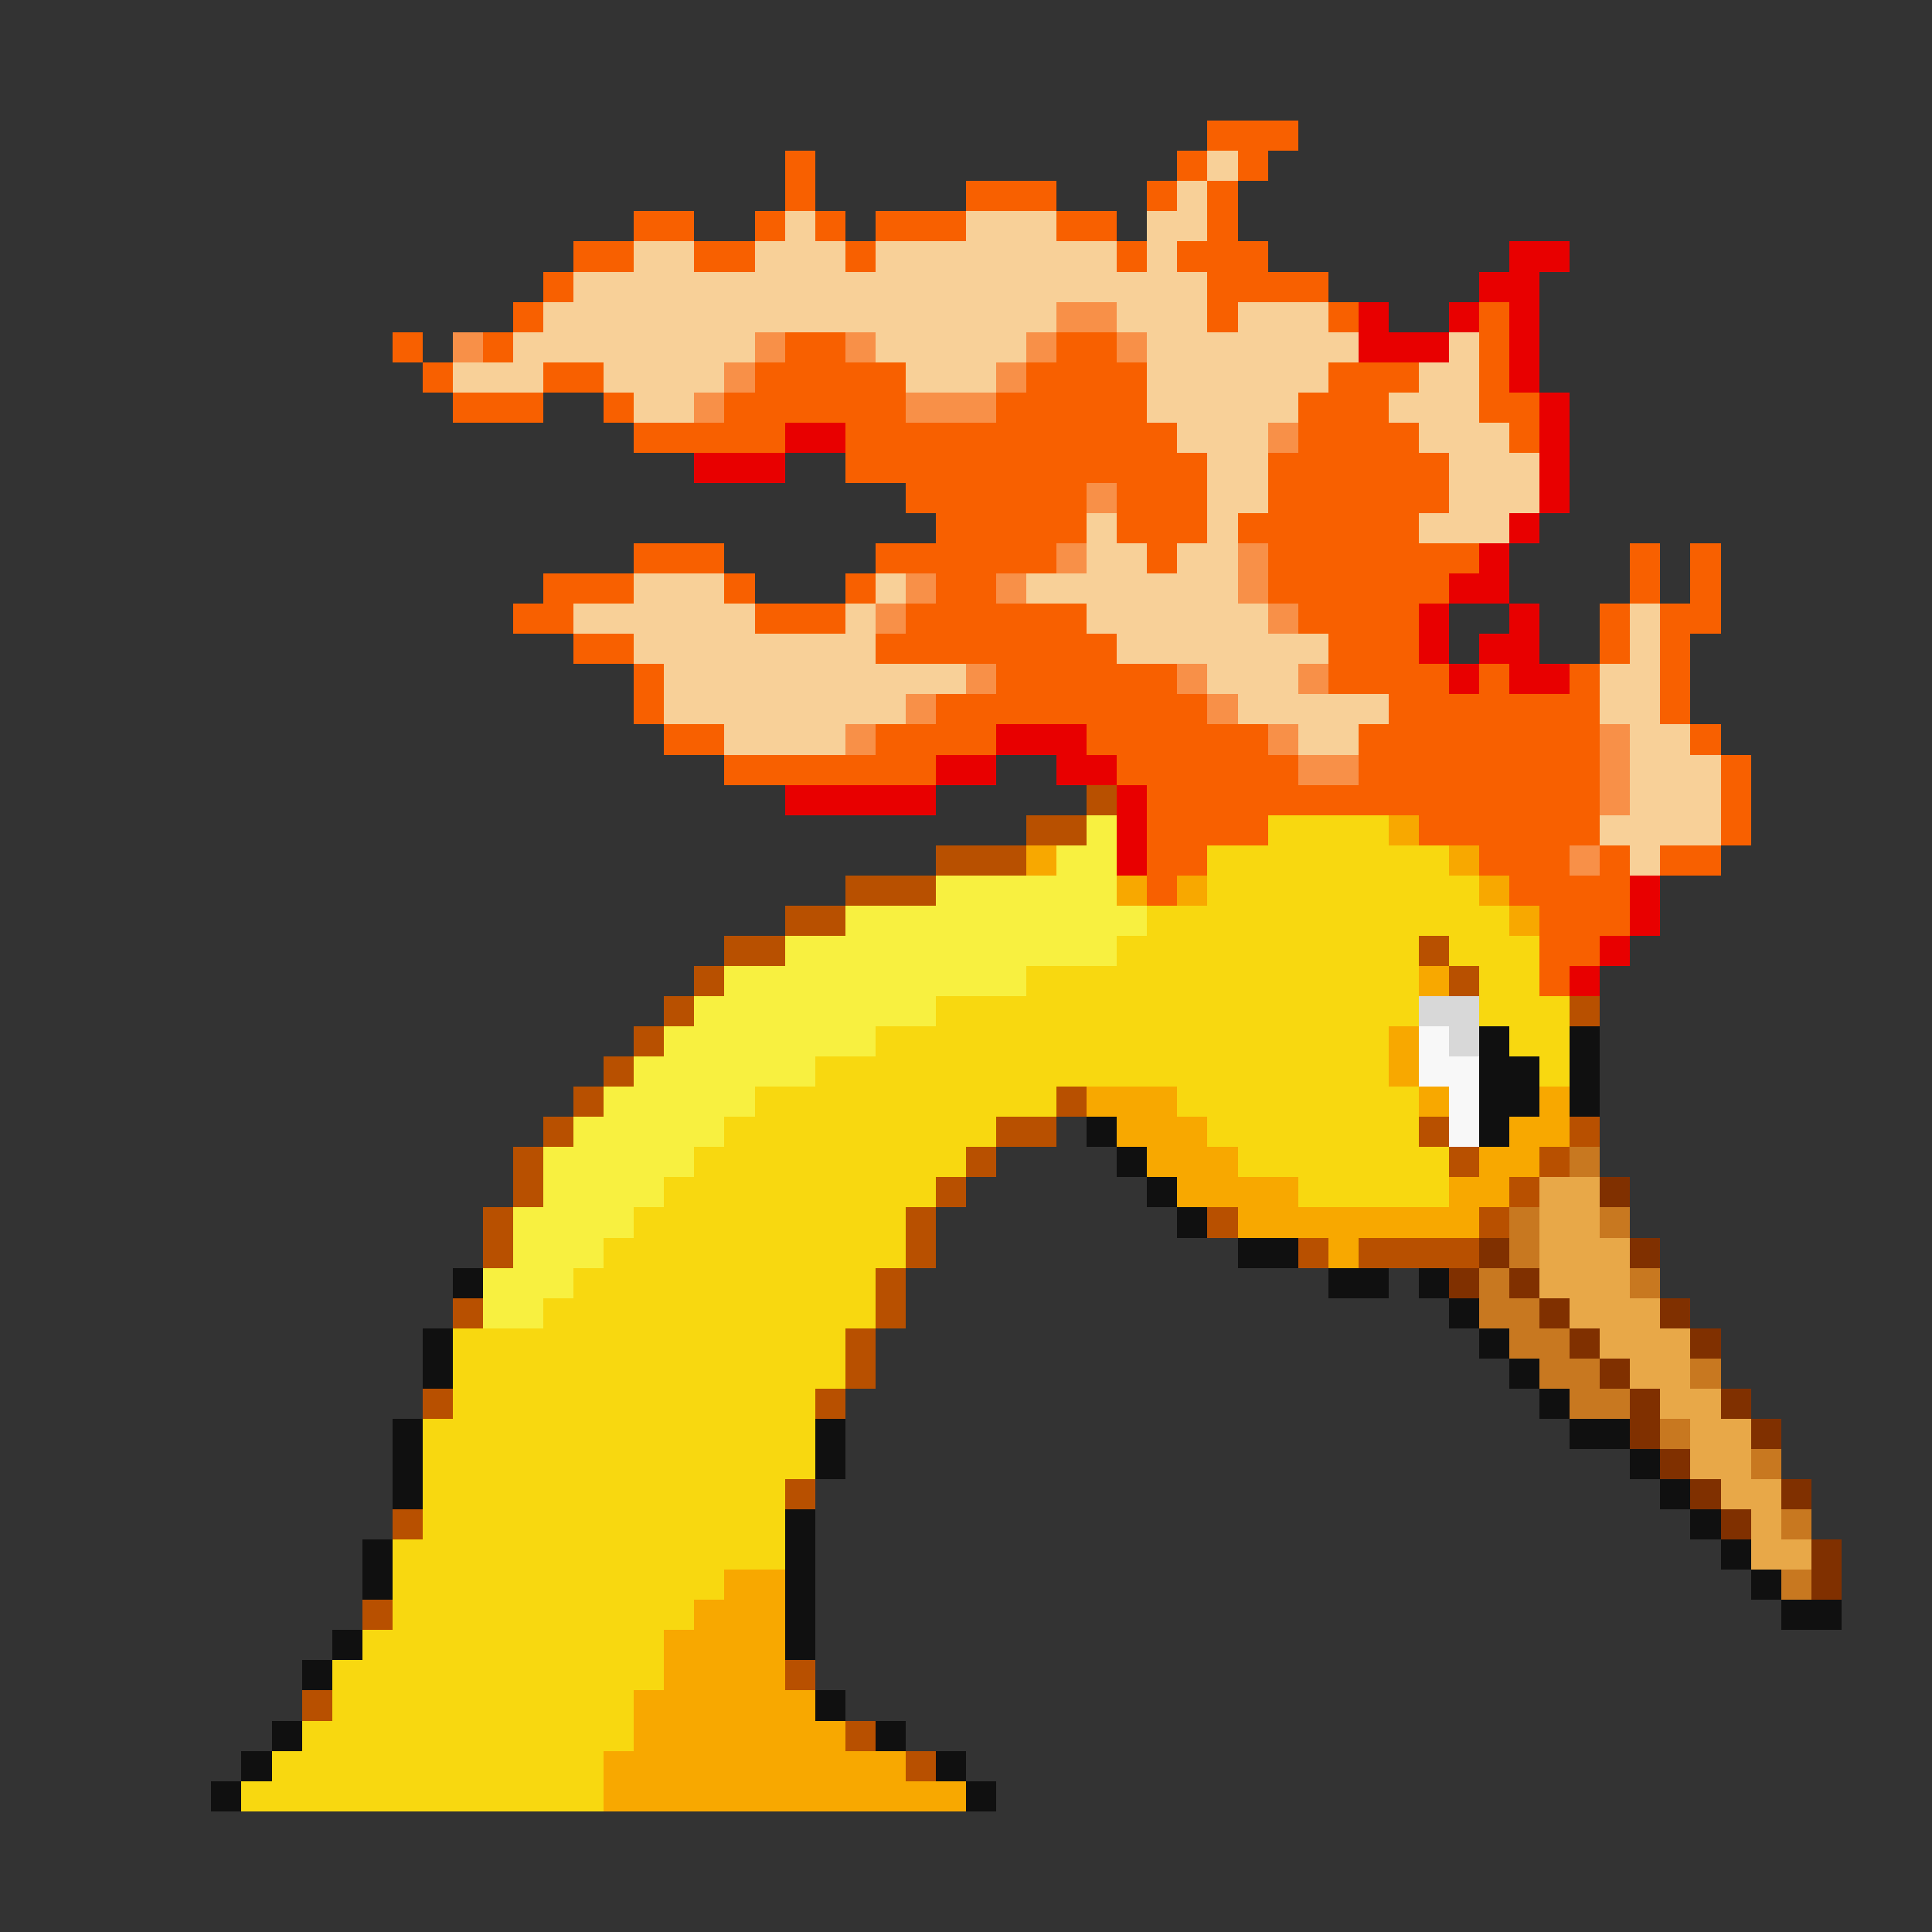 <svg xmlns="http://www.w3.org/2000/svg" viewBox="0 -0.5 64 64" shape-rendering="crispEdges">
<rect x="0" y="-0.5" width="64" height="64" fill="#333333" stroke="none"/>
<path stroke="#f86000" d="M40 4h3M26 5h1M39 5h1M41 5h1M26 6h1M32 6h3M38 6h1M40 6h1M21 7h2M25 7h1M27 7h1M29 7h3M35 7h2M40 7h1M19 8h2M23 8h2M28 8h1M37 8h1M39 8h3M18 9h1M40 9h4M17 10h1M40 10h1M44 10h1M49 10h1M13 11h1M16 11h1M26 11h2M35 11h2M49 11h1M14 12h1M18 12h2M25 12h5M34 12h4M44 12h3M49 12h1M15 13h3M20 13h1M24 13h6M33 13h5M43 13h3M49 13h2M21 14h5M28 14h11M43 14h4M50 14h1M28 15h12M42 15h6M30 16h6M37 16h3M42 16h6M31 17h5M37 17h3M41 17h6M21 18h3M29 18h6M38 18h1M42 18h7M54 18h1M56 18h1M18 19h3M24 19h1M28 19h1M31 19h2M42 19h6M54 19h1M56 19h1M17 20h2M25 20h3M30 20h6M43 20h4M53 20h1M55 20h2M19 21h2M29 21h8M44 21h3M53 21h1M55 21h1M21 22h1M33 22h6M44 22h4M49 22h1M52 22h1M55 22h1M21 23h1M31 23h9M46 23h7M55 23h1M22 24h2M29 24h4M36 24h6M45 24h8M56 24h1M24 25h7M37 25h6M45 25h8M57 25h1M38 26h15M57 26h1M38 27h4M47 27h6M57 27h1M38 28h2M49 28h3M53 28h1M55 28h2M38 29h1M50 29h4M51 30h3M51 31h2M51 32h1" />
<path stroke="#f8d098" d="M40 5h1M39 6h1M26 7h1M32 7h3M38 7h2M21 8h2M25 8h3M29 8h8M38 8h1M19 9h21M18 10h17M37 10h3M41 10h3M17 11h8M29 11h5M38 11h7M48 11h1M15 12h3M20 12h4M30 12h3M38 12h6M47 12h2M21 13h2M38 13h5M46 13h3M39 14h3M47 14h3M40 15h2M48 15h3M40 16h2M48 16h3M36 17h1M40 17h1M47 17h3M36 18h2M39 18h2M21 19h3M29 19h1M34 19h7M19 20h6M28 20h1M36 20h6M54 20h1M21 21h8M37 21h7M54 21h1M22 22h10M40 22h3M53 22h2M22 23h8M41 23h5M53 23h2M24 24h4M43 24h2M54 24h2M54 25h3M54 26h3M53 27h4M54 28h1" />
<path stroke="#e80000" d="M50 8h2M49 9h2M45 10h1M48 10h1M50 10h1M45 11h3M50 11h1M50 12h1M51 13h1M26 14h2M51 14h1M23 15h3M51 15h1M51 16h1M50 17h1M49 18h1M48 19h2M47 20h1M50 20h1M47 21h1M49 21h2M48 22h1M50 22h2M33 24h3M31 25h2M35 25h2M26 26h5M37 26h1M37 27h1M37 28h1M54 29h1M54 30h1M53 31h1M52 32h1" />
<path stroke="#f89048" d="M35 10h2M15 11h1M25 11h1M28 11h1M34 11h1M37 11h1M24 12h1M33 12h1M23 13h1M30 13h3M42 14h1M36 16h1M35 18h1M41 18h1M30 19h1M33 19h1M41 19h1M29 20h1M42 20h1M32 22h1M39 22h1M43 22h1M30 23h1M40 23h1M28 24h1M42 24h1M53 24h1M43 25h2M53 25h1M53 26h1M52 28h1" />
<path stroke="#b85000" d="M36 26h1M34 27h2M31 28h3M28 29h3M26 30h2M24 31h2M47 31h1M23 32h1M48 32h1M22 33h1M52 33h1M21 34h1M20 35h1M19 36h1M35 36h1M18 37h1M33 37h2M47 37h1M52 37h1M17 38h1M32 38h1M48 38h1M51 38h1M17 39h1M31 39h1M50 39h1M16 40h1M30 40h1M40 40h1M49 40h1M16 41h1M30 41h1M43 41h1M45 41h4M29 42h1M15 43h1M29 43h1M28 44h1M28 45h1M14 46h1M27 46h1M26 49h1M13 50h1M12 53h1M26 55h1M10 56h1M28 57h1M30 58h1" />
<path stroke="#f8f040" d="M36 27h1M35 28h2M31 29h6M28 30h10M26 31h11M24 32h10M23 33h8M22 34h7M21 35h6M20 36h5M19 37h5M18 38h5M18 39h4M17 40h4M17 41h3M16 42h3M16 43h2" />
<path stroke="#f8d810" d="M42 27h4M40 28h8M40 29h9M38 30h12M37 31h10M48 31h3M34 32h13M49 32h2M31 33h16M49 33h3M29 34h17M50 34h2M27 35h19M51 35h1M25 36h10M39 36h8M24 37h9M40 37h7M23 38h9M41 38h7M22 39h9M43 39h5M21 40h9M20 41h10M19 42h10M18 43h11M15 44h13M15 45h13M15 46h12M14 47h13M14 48h13M14 49h12M14 50h12M13 51h13M13 52h11M13 53h10M12 54h10M11 55h11M11 56h10M10 57h11M9 58h11M8 59h12" />
<path stroke="#f8a800" d="M46 27h1M34 28h1M48 28h1M37 29h1M39 29h1M49 29h1M50 30h1M47 32h1M46 34h1M46 35h1M36 36h3M47 36h1M51 36h1M37 37h3M50 37h2M38 38h3M49 38h2M39 39h4M48 39h2M41 40h8M44 41h1M24 52h2M23 53h3M22 54h4M22 55h4M21 56h6M21 57h7M20 58h10M20 59h12" />
<path stroke="#d8d8d8" d="M47 33h2M48 34h1" />
<path stroke="#f8f8f8" d="M47 34h1M47 35h2M48 36h1M48 37h1" />
<path stroke="#101010" d="M49 34h1M52 34h1M49 35h2M52 35h1M49 36h2M52 36h1M36 37h1M49 37h1M37 38h1M38 39h1M39 40h1M41 41h2M15 42h1M44 42h2M47 42h1M48 43h1M14 44h1M49 44h1M14 45h1M50 45h1M51 46h1M13 47h1M27 47h1M52 47h2M13 48h1M27 48h1M54 48h1M13 49h1M55 49h1M26 50h1M56 50h1M12 51h1M26 51h1M57 51h1M12 52h1M26 52h1M58 52h1M26 53h1M59 53h2M11 54h1M26 54h1M10 55h1M27 56h1M9 57h1M29 57h1M8 58h1M31 58h1M7 59h1M32 59h1" />
<path stroke="#c87820" d="M52 38h1M50 40h1M53 40h1M50 41h1M49 42h1M54 42h1M49 43h2M50 44h2M51 45h2M56 45h1M52 46h2M55 47h1M58 48h1M59 50h1M59 52h1" />
<path stroke="#e8a848" d="M51 39h2M51 40h2M51 41h3M51 42h3M52 43h3M53 44h3M54 45h2M55 46h2M56 47h2M56 48h2M57 49h2M58 50h1M58 51h2" />
<path stroke="#803000" d="M53 39h1M49 41h1M54 41h1M48 42h1M50 42h1M51 43h1M55 43h1M52 44h1M56 44h1M53 45h1M54 46h1M57 46h1M54 47h1M58 47h1M55 48h1M56 49h1M59 49h1M57 50h1M60 51h1M60 52h1" />
</svg>